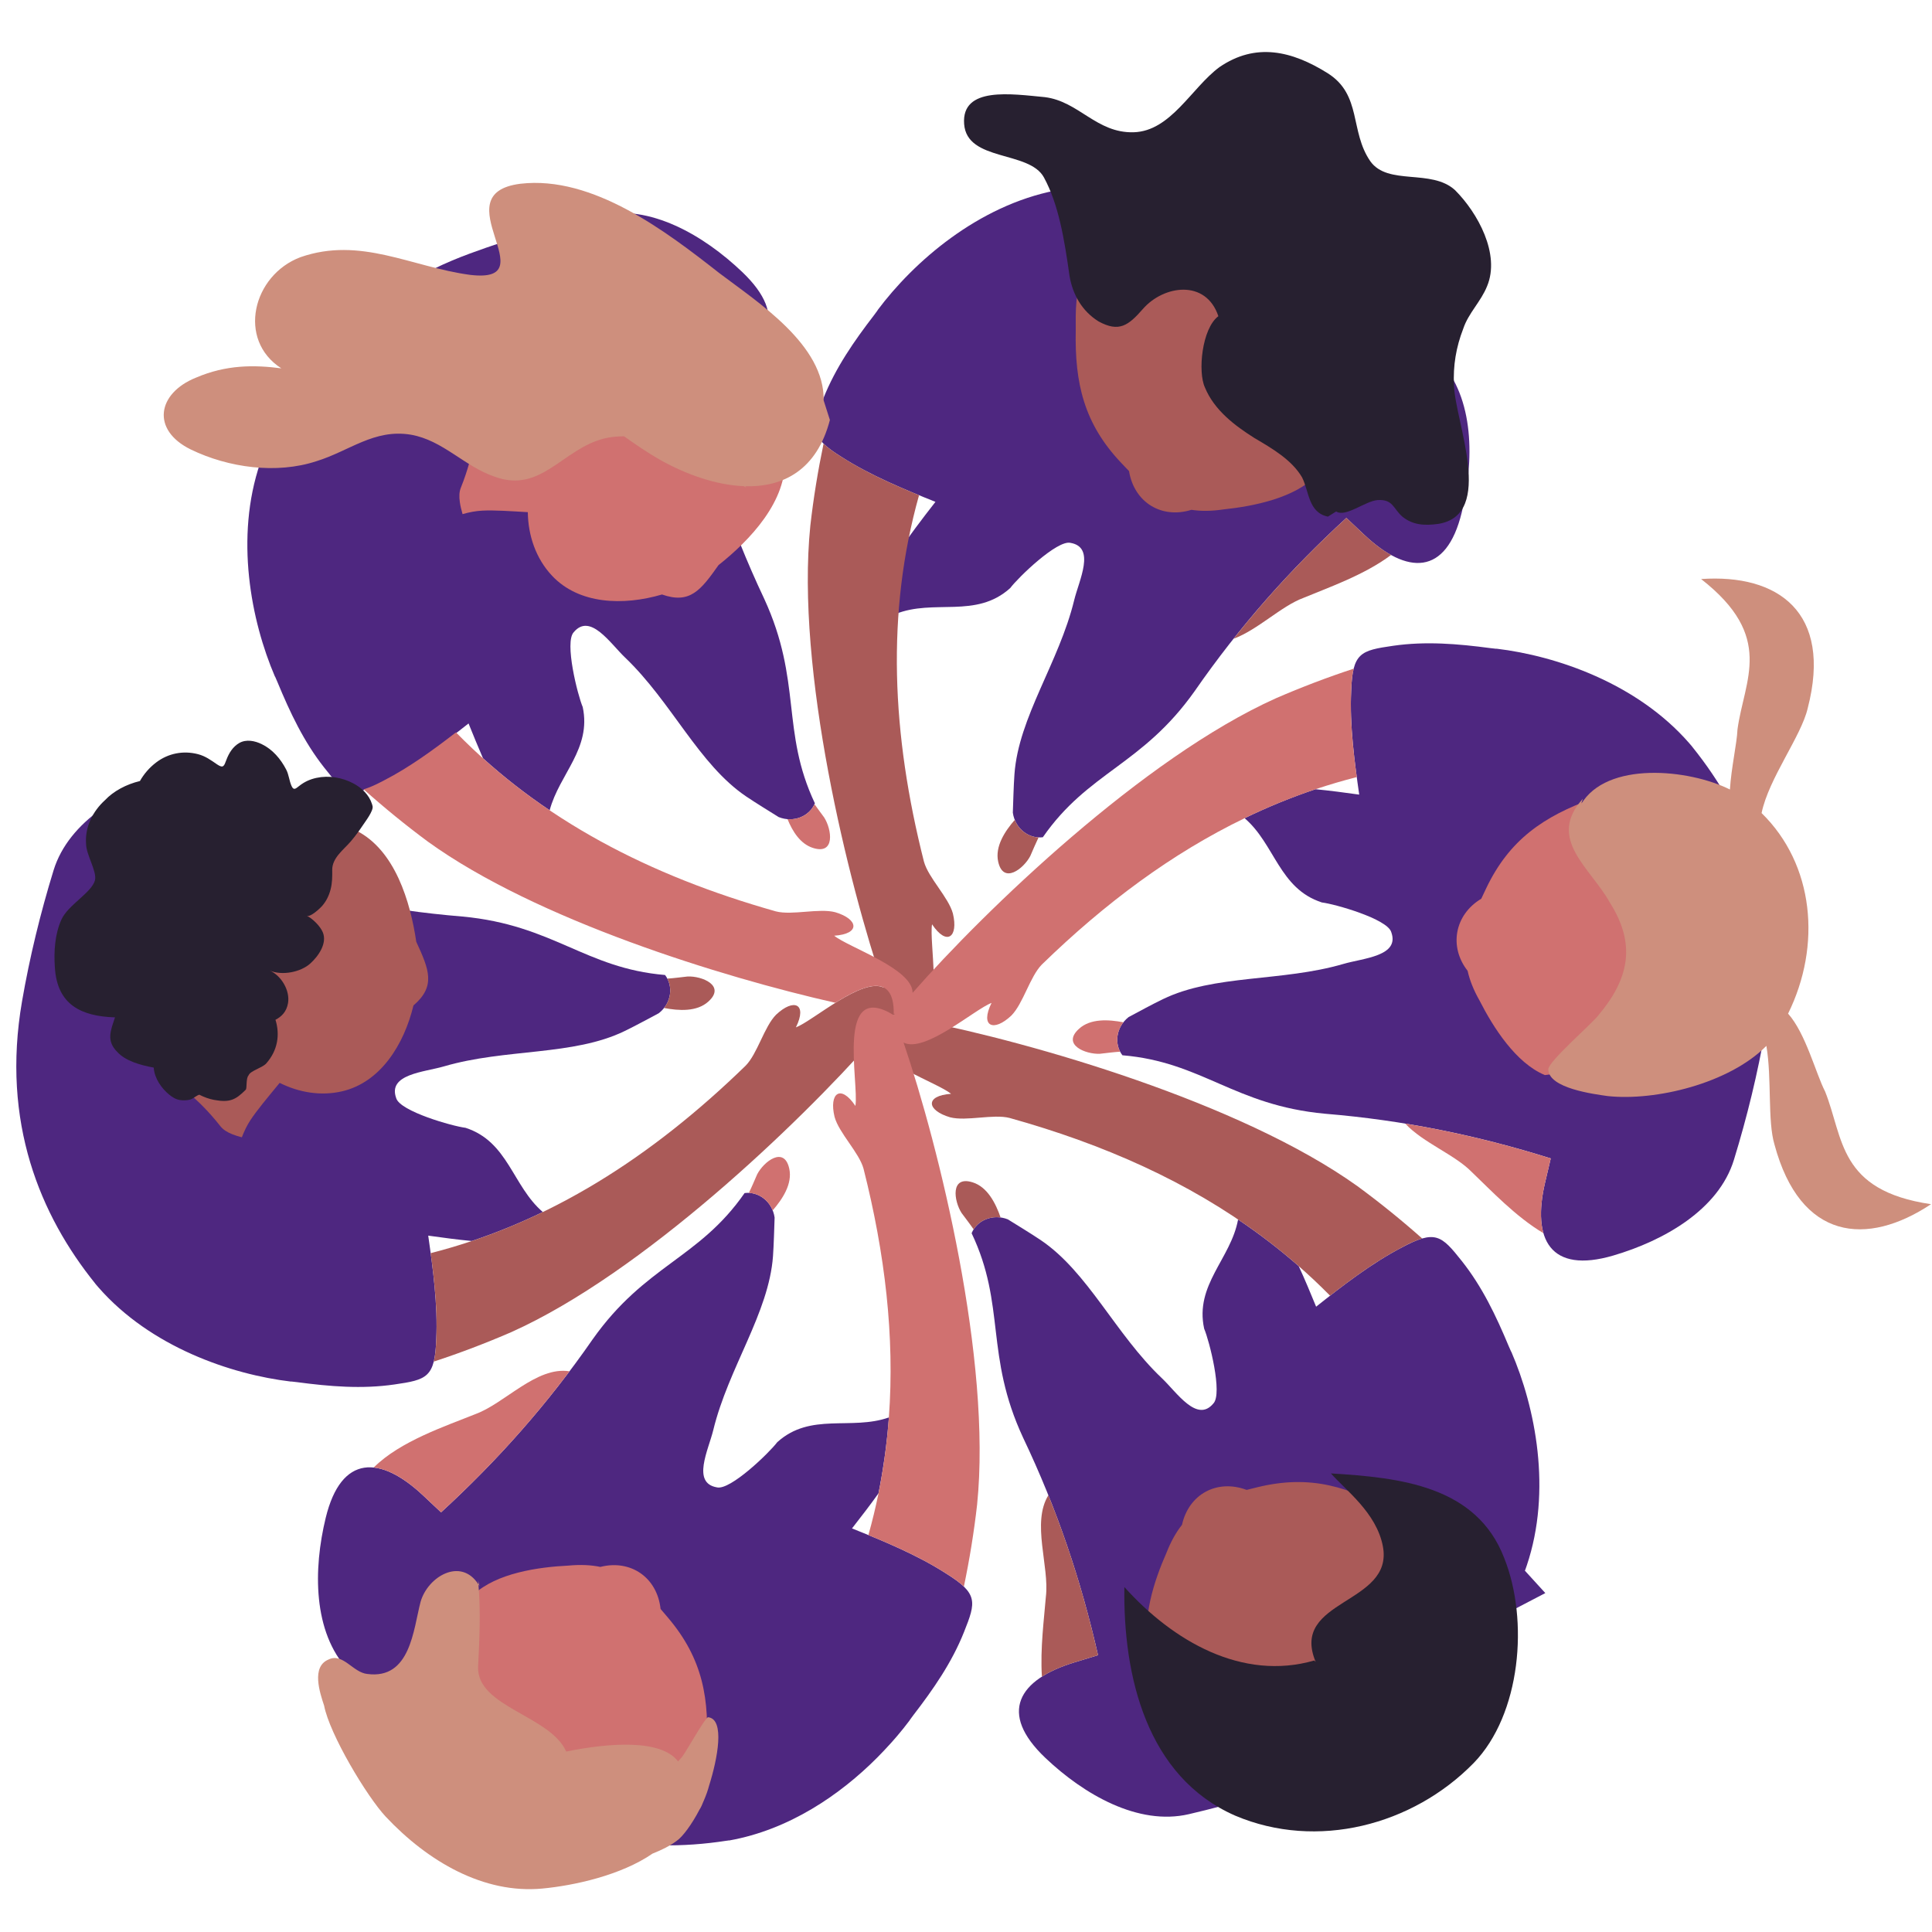 <?xml version="1.0" encoding="UTF-8"?><svg xmlns="http://www.w3.org/2000/svg" xmlns:xlink="http://www.w3.org/1999/xlink" contentScriptType="text/ecmascript" width="375" zoomAndPan="magnify" contentStyleType="text/css" viewBox="0 0 375 375" height="375" preserveAspectRatio="xMidYMid meet" version="1.0"><defs><clipPath id="clip-0"><path d="M 61 304.863 L 139.434 304.863 L 139.434 366.688 L 61 366.688 Z M 61 304.863 " clip-rule="nonzero"/></clipPath></defs><path fill="rgb(30.589%, 15.289%, 50.2%)" d="M 163.379 88.719 C 168.902 92.262 175.609 95.027 181.523 97.391 C 181.539 97.395 181.555 97.402 181.57 97.41 C 176.34 104.121 170.902 111.309 170.25 116.477 C 170.645 117.379 171.34 118.133 172.281 118.688 C 172.75 118.961 173.254 119.117 173.781 119.195 C 181.281 116.16 189.418 120.164 196.082 114.145 C 197.598 112.117 205.207 104.746 207.789 105.371 C 212.707 106.227 209.441 112.613 208.5 116.484 C 205.547 128.621 197.707 139.176 196.906 150.266 C 196.738 152.613 196.664 155.703 196.59 157.746 C 197.047 160.883 199.738 162.855 202.414 162.508 C 211.281 149.734 221.664 148.582 231.895 134.133 C 240.637 121.52 250.391 110.566 261.328 100.527 C 262.5 101.637 263.672 102.734 264.812 103.809 C 273.074 111.582 280.711 111.852 283.723 99.465 C 286.145 89.496 286.242 77.305 279.355 69.902 C 273.414 63.52 267.09 57.473 260.391 51.895 C 245.309 39.328 229.504 35.477 215.121 35.93 L 207.73 31.195 C 207.129 33.059 206.527 34.926 205.922 36.789 C 205.855 36.797 205.785 36.797 205.719 36.812 C 205.457 36.863 205.199 36.91 204.938 36.961 C 204.91 36.965 204.883 36.973 204.863 36.977 C 189.832 39.938 177.398 50.758 170.336 60.203 L 170.352 60.219 C 170.348 60.227 170.344 60.238 170.336 60.242 C 170.117 60.531 169.902 60.82 169.695 61.113 C 165.75 66.242 162.199 71.363 159.832 77.277 C 157.461 83.199 157.066 84.773 163.379 88.719 " fill-opacity="1" fill-rule="nonzero"/><path fill="rgb(30.589%, 15.289%, 50.2%)" d="M 295.98 304.867 C 296.012 304.805 296.047 304.742 296.062 304.676 C 296.164 304.402 296.254 304.129 296.348 303.855 C 301.242 289.34 298.027 273.176 293.336 262.359 L 293.312 262.367 C 293.312 262.355 293.305 262.348 293.305 262.34 C 293.16 262.004 293.016 261.672 292.867 261.352 C 290.375 255.379 287.695 249.754 283.734 244.762 C 279.77 239.766 278.602 238.641 272.043 242.16 C 266.223 245.184 260.488 249.633 255.5 253.594 C 255.484 253.605 255.473 253.613 255.457 253.625 C 254.371 250.977 253.254 248.285 252.082 245.758 C 248.344 242.477 244.422 239.473 240.309 236.707 C 238.91 244.344 231.867 249.371 233.727 257.898 C 234.723 260.223 237.348 270.484 235.516 272.414 C 232.328 276.254 228.414 270.25 225.523 267.512 C 216.457 258.914 211.184 246.867 201.953 240.668 C 199.992 239.355 197.352 237.754 195.621 236.676 C 192.672 235.516 189.617 236.871 188.59 239.363 C 195.27 253.398 191.117 262.984 198.574 279.035 C 205.18 292.895 209.848 306.797 213.129 321.273 C 211.582 321.738 210.051 322.211 208.551 322.668 C 197.695 325.973 193.672 332.461 202.93 341.23 C 210.375 348.285 220.91 354.422 230.762 352.129 C 239.25 350.148 247.641 347.66 255.812 344.621 C 274.211 337.777 285.41 325.977 292.164 313.273 L 299.945 309.215 C 298.625 307.766 297.301 306.316 295.98 304.867 " fill-opacity="1" fill-rule="nonzero"/><path fill="rgb(30.589%, 15.289%, 50.2%)" d="M 50.523 89.789 C 50.52 89.801 50.516 89.816 50.512 89.828 C 45.566 104.324 48.719 120.5 53.371 131.336 L 53.391 131.328 C 53.395 131.34 53.402 131.348 53.406 131.355 C 53.547 131.691 53.688 132.023 53.836 132.348 C 56.309 138.324 58.965 143.961 62.91 148.965 C 66.852 153.977 68.02 155.109 74.59 151.613 C 80.332 148.656 85.996 144.316 90.945 140.422 C 91.852 142.664 92.785 144.961 93.75 147.18 C 97.828 150.863 102.148 154.223 106.691 157.277 C 108.547 150.262 114.844 145.332 113.105 137.234 C 112.117 134.906 109.523 124.633 111.363 122.711 C 114.562 118.879 118.457 124.898 121.344 127.645 C 130.375 136.277 135.605 148.34 144.812 154.578 C 146.762 155.891 149.395 157.5 151.133 158.59 C 154.082 159.766 157.137 158.422 158.168 155.926 C 151.535 141.867 155.73 132.297 148.332 116.219 C 141.594 101.965 136.914 87.664 133.676 72.754 C 135.262 72.281 136.84 71.805 138.379 71.34 C 149.246 68.07 153.297 61.598 144.07 52.797 C 136.648 45.715 126.141 39.535 116.281 41.797 C 107.781 43.746 99.383 46.203 91.203 49.211 C 71.926 56.297 60.512 68.844 53.824 82.184 L 47.078 85.668 C 48.254 86.969 49.43 88.27 50.602 89.566 C 50.574 89.641 50.551 89.715 50.523 89.789 " fill-opacity="1" fill-rule="nonzero"/><path fill="rgb(30.589%, 15.289%, 50.2%)" d="M 76.547 268.727 C 82.859 267.816 84.422 267.371 84.68 259.934 C 84.996 253.383 84.031 246.191 83.125 239.891 C 83.121 239.871 83.121 239.855 83.117 239.836 C 85.938 240.23 88.812 240.617 91.574 240.879 C 96.297 239.301 100.887 237.418 105.359 235.254 C 99.469 230.199 98.656 221.586 90.359 218.906 C 87.848 218.605 77.66 215.711 76.906 213.16 C 75.191 208.469 82.348 208.105 86.172 206.984 C 98.164 203.473 111.23 204.984 121.238 200.129 C 123.352 199.105 126.062 197.621 127.879 196.66 C 130.367 194.703 130.73 191.387 129.086 189.246 C 113.594 187.949 107.398 179.539 89.773 177.902 C 74.473 176.645 60.102 173.672 45.938 169.227 C 46.312 167.656 46.68 166.098 47.035 164.57 C 49.641 153.531 46.059 146.785 33.82 150.375 C 23.973 153.262 13.367 159.27 10.395 168.934 C 7.832 177.27 5.762 185.766 4.277 194.355 C 0.203 217.914 7.871 235.953 18.43 249.066 C 18.465 249.121 18.504 249.184 18.555 249.234 C 18.738 249.457 18.93 249.672 19.117 249.891 C 29.203 261.422 44.793 266.777 56.504 268.168 L 56.512 268.145 C 56.52 268.148 56.531 268.145 56.539 268.148 C 56.898 268.195 57.262 268.234 57.613 268.27 C 64.027 269.121 70.242 269.641 76.547 268.727 " fill-opacity="1" fill-rule="nonzero"/><path fill="rgb(30.589%, 15.289%, 50.2%)" d="M 183.559 305.363 C 178.039 301.812 171.332 299.051 165.418 296.684 C 165.402 296.684 165.387 296.676 165.371 296.668 C 167.125 294.422 168.902 292.121 170.512 289.859 C 170.73 288.785 170.926 287.711 171.113 286.629 C 171.055 286.953 171.012 287.27 170.953 287.594 C 171.012 287.266 171.062 286.938 171.117 286.605 C 171.168 286.305 171.219 286.004 171.27 285.699 C 171.418 284.82 171.551 283.938 171.676 283.051 C 171.719 282.762 171.758 282.477 171.797 282.188 C 171.93 281.188 172.055 280.191 172.16 279.188 C 172.176 279.035 172.199 278.879 172.215 278.723 C 172.336 277.523 172.449 276.328 172.535 275.125 C 172.535 275.125 172.531 275.125 172.531 275.125 L 172.527 275.125 C 165.203 277.699 157.324 274.078 150.863 279.93 C 149.34 281.953 141.738 289.332 139.148 288.695 C 134.23 287.848 137.492 281.465 138.441 277.594 C 141.391 265.457 149.234 254.895 150.039 243.809 C 150.203 241.465 150.277 238.375 150.352 236.324 C 149.895 233.188 147.203 231.215 144.527 231.57 C 135.66 244.344 125.277 245.492 115.047 259.941 C 106.301 272.555 96.547 283.508 85.609 293.543 C 84.441 292.434 83.27 291.34 82.129 290.27 C 73.863 282.496 66.23 282.227 63.219 294.613 C 60.797 304.582 60.699 316.77 67.586 324.176 C 73.527 330.559 79.852 336.605 86.551 342.18 C 104.922 357.492 124.383 359.871 141.02 357.285 C 141.082 357.277 141.156 357.277 141.227 357.262 C 141.332 357.242 141.438 357.219 141.543 357.199 L 141.555 357.23 C 141.539 357.234 141.52 357.234 141.504 357.238 C 141.434 357.254 141.574 357.27 141.574 357.277 L 141.574 357.27 L 141.559 357.23 C 153.102 355.172 163.012 348.434 170.277 341.137 C 170.715 340.699 171.133 340.258 171.555 339.816 C 171.574 339.797 171.594 339.773 171.613 339.754 C 171.613 339.754 171.617 339.75 171.617 339.75 C 172.031 339.316 172.426 338.883 172.82 338.449 C 172.922 338.34 173.02 338.227 173.121 338.117 C 173.457 337.738 173.785 337.363 174.109 336.984 C 174.297 336.758 174.484 336.535 174.668 336.312 C 174.906 336.027 175.148 335.738 175.371 335.457 C 175.777 334.949 176.168 334.445 176.543 333.945 C 176.562 333.922 176.586 333.895 176.605 333.867 L 176.59 333.852 C 176.59 333.852 176.59 333.852 176.586 333.852 C 176.594 333.852 176.598 333.836 176.605 333.832 C 176.82 333.539 177.039 333.254 177.246 332.961 C 181.188 327.836 184.746 322.715 187.105 316.797 C 189.477 310.875 189.875 309.301 183.559 305.363 " fill-opacity="1" fill-rule="nonzero"/><path fill="rgb(30.589%, 15.289%, 50.2%)" d="M 328.512 145.012 C 328.473 144.953 328.438 144.891 328.387 144.844 C 328.199 144.621 328.012 144.398 327.82 144.184 C 317.734 132.652 302.148 127.297 290.438 125.906 L 290.43 125.926 C 290.422 125.926 290.41 125.926 290.402 125.926 C 290.039 125.883 289.684 125.84 289.328 125.805 C 282.914 124.953 276.699 124.438 270.395 125.348 C 264.082 126.258 262.52 126.699 262.262 134.137 C 261.945 140.691 262.91 147.879 263.816 154.188 C 263.82 154.203 263.82 154.219 263.824 154.234 C 260.992 153.84 258.102 153.453 255.328 153.188 C 250.621 154.766 246.035 156.648 241.578 158.812 C 247.477 163.863 248.273 172.484 256.582 175.168 C 259.094 175.465 269.285 178.363 270.039 180.918 C 271.754 185.605 264.598 185.969 260.77 187.094 C 248.777 190.602 235.707 189.09 225.707 193.941 C 223.582 194.969 220.871 196.445 219.062 197.414 C 216.578 199.367 216.215 202.691 217.859 204.828 C 233.352 206.121 239.547 214.535 257.168 216.172 C 272.469 217.434 286.836 220.398 301 224.848 C 300.625 226.418 300.262 227.98 299.906 229.504 C 297.301 240.543 300.883 247.289 313.121 243.703 C 322.969 240.816 333.574 234.805 336.547 225.141 C 339.109 216.805 341.18 208.312 342.664 199.719 C 346.738 176.16 339.07 158.121 328.512 145.012 " fill-opacity="1" fill-rule="nonzero"/><path fill="rgb(66.669%, 35.289%, 34.509%)" d="M 203.004 309.918 C 202.664 314.148 201.883 319.965 202.234 325.441 C 203.93 324.359 206.059 323.426 208.551 322.668 C 210.051 322.215 211.586 321.742 213.129 321.27 C 210.734 310.688 207.59 300.406 203.492 290.227 C 200.18 295.555 203.723 304.039 203.004 309.918 " fill-opacity="1" fill-rule="nonzero"/><path fill="rgb(66.669%, 35.289%, 34.509%)" d="M 239.434 123.988 C 244.16 122.23 248.68 117.648 252.984 116.055 C 257.734 114.074 264.859 111.598 270.008 107.715 C 268.332 106.797 266.59 105.477 264.812 103.812 C 263.672 102.738 262.5 101.637 261.336 100.523 C 253.43 107.773 246.148 115.504 239.434 123.988 " fill-opacity="1" fill-rule="nonzero"/><path fill="rgb(66.669%, 35.289%, 34.509%)" d="M 199.98 166.148 C 200.5 164.957 201.008 163.734 201.586 162.539 C 199.625 162.457 197.777 161.16 196.969 159.137 C 195.074 161.309 193.094 164.289 193.746 167.246 C 194.73 171.723 198.699 168.609 199.98 166.148 " fill-opacity="1" fill-rule="nonzero"/><path fill="rgb(66.669%, 35.289%, 34.509%)" d="M 217.629 89.848 C 218.145 90.402 218.648 90.926 219.145 91.441 C 220.145 97.531 225.473 100.762 231.258 98.957 C 233.09 99.238 235.133 99.227 237.488 98.875 C 243.305 98.27 251.328 96.668 255.539 92.254 C 255.539 92.254 265.77 53.148 253.133 46.328 C 240.496 39.508 210.605 52.945 210.605 52.945 C 208.598 56.156 208.801 60.566 208.801 64.176 C 208.598 74.406 210.406 82.227 217.629 89.848 " fill-opacity="1" fill-rule="nonzero"/><path fill="rgb(66.669%, 35.289%, 34.509%)" d="M 188.785 229.492 C 184.414 228.121 185.141 233.117 186.645 235.445 C 187.414 236.484 188.227 237.523 188.98 238.621 C 190.027 236.969 192.062 236.023 194.215 236.312 C 193.273 233.594 191.68 230.391 188.785 229.492 " fill-opacity="1" fill-rule="nonzero"/><path fill="rgb(66.669%, 35.289%, 34.509%)" d="M 173.367 197.16 C 173.402 197.121 173.441 197.074 173.473 197.035 C 173.594 197.109 173.707 197.168 173.828 197.234 C 173.676 197.215 173.52 197.184 173.367 197.16 Z M 252.086 245.758 C 254.164 247.582 256.199 249.496 258.164 251.492 C 262.484 248.137 267.23 244.66 272.039 242.156 C 273.664 241.281 274.961 240.695 276.047 240.391 C 272.055 236.848 267.875 233.461 263.508 230.254 C 240.668 213.906 199.973 202.289 178.879 198.145 C 183.023 195.879 180.328 182.918 180.91 179.406 C 183.785 183.711 186.059 181.883 184.957 177.309 C 184.098 174.156 180.203 170.391 179.336 167.238 C 173.09 142.59 171.961 118.977 178.387 96.117 C 173.32 94.043 167.945 91.648 163.379 88.719 C 161.816 87.734 160.66 86.906 159.852 86.125 C 158.762 91.352 157.895 96.652 157.285 102.035 C 154.426 130.113 164.676 171.465 171.559 191.711 C 167.422 189.594 157.77 198.176 154.484 199.414 C 156.77 194.773 154.055 193.723 150.637 196.953 C 148.332 199.281 147.02 204.531 144.723 206.852 C 126.496 224.578 106.598 237.367 83.59 243.238 C 84.332 248.66 84.938 254.516 84.68 259.934 C 84.613 261.777 84.477 263.184 84.195 264.285 C 89.266 262.625 94.297 260.707 99.266 258.555 C 124.766 247.105 155.117 218.02 169.398 201.832 C 170.293 206.297 181.961 210.152 184.602 212.309 C 179.441 212.672 179.895 215.547 184.414 216.867 C 187.586 217.684 192.785 216.18 195.953 216.992 C 214.285 222.102 230.703 229.406 244.777 239.859 C 247.289 241.719 249.723 243.684 252.086 245.758 " fill-opacity="1" fill-rule="nonzero"/><path fill="rgb(66.669%, 35.289%, 34.509%)" d="M 270.777 293.758 C 262 288.504 254.312 286.18 244.105 288.66 C 243.371 288.84 242.664 289.012 241.973 289.188 C 236.188 287.027 230.73 290.047 229.426 295.965 C 228.273 297.418 227.273 299.195 226.406 301.41 C 224.039 306.754 221.445 314.516 223.184 320.363 C 223.184 320.363 252.051 348.668 264.246 341.09 C 276.445 333.512 279.629 300.902 279.629 300.902 C 277.844 297.57 273.914 295.551 270.777 293.758 " fill-opacity="1" fill-rule="nonzero"/><path fill="rgb(66.669%, 35.289%, 34.509%)" d="M 137.52 194.375 C 140.906 191.297 136.223 189.406 133.457 189.539 C 132.16 189.68 130.855 189.859 129.535 189.949 C 130.441 191.691 130.242 193.93 128.891 195.648 C 131.715 196.195 135.293 196.434 137.52 194.375 " fill-opacity="1" fill-rule="nonzero"/><path fill="rgb(66.669%, 35.289%, 34.509%)" d="M 69.141 161.211 C 67.875 160.434 66.152 159.887 65.012 159.906 C 50.84 158.234 43.66 178.488 43.07 190.66 C 41.328 191.145 39.602 191.621 37.934 192.086 C 35.086 201.367 34.637 210.07 34.637 210.07 C 34.25 210.645 37.5 212.238 41.898 217.508 C 42.18 217.852 42.469 218.203 42.766 218.582 C 43.305 219.27 44.105 219.766 45.098 220.164 C 45.656 220.391 46.285 220.578 46.941 220.75 C 47.398 219.559 47.934 218.445 48.57 217.473 C 49.883 215.465 51.984 212.988 54.281 210.184 C 58.027 212.059 62.297 212.781 66.414 211.82 C 73.871 210.078 78.418 202.746 80.254 195.156 C 84.637 191.398 83.289 188.203 80.797 182.797 C 79.66 175.082 76.695 164.992 69.141 161.211 " fill-opacity="1" fill-rule="nonzero"/><path fill="rgb(81.569%, 44.31%, 43.919%)" d="M 110.547 266.168 C 104.117 265.145 97.938 272.457 92.203 274.504 C 86.59 276.777 77.66 279.719 72.531 284.852 C 75.438 285.141 78.727 287.07 82.129 290.266 C 83.27 291.34 84.441 292.438 85.605 293.543 C 94.707 285.199 102.988 276.215 110.547 266.168 " fill-opacity="1" fill-rule="nonzero"/><path fill="rgb(81.569%, 44.31%, 43.919%)" d="M 285.676 227.496 C 289.266 230.91 294.18 236.164 299.574 239.352 C 298.836 236.785 298.98 233.414 299.906 229.5 C 300.266 227.98 300.621 226.422 301 224.852 C 291.742 221.945 282.387 219.668 272.75 218.09 C 276.234 221.82 282.418 224.133 285.676 227.496 " fill-opacity="1" fill-rule="nonzero"/><path fill="rgb(81.569%, 44.31%, 43.919%)" d="M 157.805 164.586 C 162.164 165.973 161.457 160.977 159.957 158.645 C 159.348 157.809 158.703 156.965 158.094 156.098 C 157.211 158.008 155.129 159.188 152.859 158.996 C 153.832 161.383 155.344 163.809 157.805 164.586 " fill-opacity="1" fill-rule="nonzero"/><path fill="rgb(81.569%, 44.31%, 43.919%)" d="M 89.781 99.789 C 91.098 99.41 92.398 99.172 93.637 99.113 C 95.934 98.996 99.012 99.211 102.449 99.41 C 102.504 103.941 104.012 108.406 107.137 111.734 C 112.371 117.324 120.996 117.598 128.496 115.391 C 133.934 117.305 136.031 114.543 139.465 109.688 C 145.578 104.848 152.84 97.227 152.34 88.797 C 152.383 87.309 151.988 85.547 151.406 84.57 C 145.863 71.68 125.324 75.25 114.336 80.672 C 112.879 79.516 111.414 78.355 109.977 77.215 C 100.52 79.395 92.762 83.352 92.762 83.352 C 92.074 83.301 92.316 86.914 89.953 93.359 C 89.793 93.777 89.633 94.199 89.457 94.645 C 89.129 95.453 89.098 96.398 89.254 97.453 C 89.352 98.184 89.547 98.965 89.781 99.789 " fill-opacity="1" fill-rule="nonzero"/><path fill="rgb(81.569%, 44.31%, 43.919%)" d="M 146.969 227.93 C 146.441 229.121 145.945 230.344 145.355 231.539 C 147.324 231.625 149.164 232.91 149.973 234.941 C 151.867 232.762 153.848 229.789 153.195 226.832 C 152.211 222.355 148.242 225.469 146.969 227.93 " fill-opacity="1" fill-rule="nonzero"/><path fill="rgb(81.569%, 44.31%, 43.919%)" d="M 209.422 199.703 C 206.027 202.781 210.719 204.664 213.484 204.539 C 214.773 204.398 216.086 204.219 217.414 204.129 C 216.508 202.387 216.703 200.148 218.059 198.43 C 215.227 197.883 211.648 197.645 209.422 199.703 " fill-opacity="1" fill-rule="nonzero"/><path fill="rgb(81.569%, 44.31%, 43.919%)" d="M 262.262 134.137 C 262.328 132.301 262.465 130.895 262.746 129.793 C 257.676 131.453 252.645 133.371 247.676 135.523 C 221.93 147.082 191.238 176.625 177.137 192.703 C 177.168 188.004 164.66 183.871 161.918 181.621 C 167.078 181.281 166.633 178.402 162.125 177.062 C 158.961 176.227 153.75 177.715 150.594 176.898 C 126.113 169.98 105.09 159.145 88.504 142.152 C 84.168 145.512 79.414 148.965 74.59 151.449 C 72.961 152.316 71.664 152.895 70.582 153.203 C 74.566 156.758 78.727 160.16 83.078 163.379 C 104.023 178.496 140.098 189.664 162.148 194.641 C 167.633 191.215 173.621 188.59 173.473 196.867 C 173.566 196.816 173.645 196.766 173.734 196.715 C 173.648 196.82 173.555 196.934 173.473 197.035 C 162.125 190.066 166.781 210.156 166.031 214.66 C 163.156 210.363 160.883 212.195 161.984 216.77 C 162.844 219.922 166.738 223.688 167.609 226.832 C 171.793 243.371 173.68 259.438 172.531 275.125 C 172.223 279.305 171.703 283.465 170.953 287.594 C 170.812 288.352 170.672 289.102 170.516 289.863 L 170.516 289.871 C 169.961 292.578 169.309 295.273 168.555 297.957 C 173.629 300.035 179.004 302.43 183.562 305.363 C 185.125 306.336 186.281 307.168 187.09 307.953 C 188.18 302.727 189.047 297.426 189.656 292.043 C 192.516 263.961 182.262 222.609 175.383 202.359 C 179.516 204.48 189.172 195.898 192.457 194.664 C 190.172 199.305 192.887 200.355 196.305 197.117 C 198.602 194.797 199.922 189.547 202.219 187.219 C 214.445 175.328 227.414 165.66 241.582 158.812 C 242.141 158.543 242.695 158.277 243.258 158.016 C 243.82 157.75 244.383 157.496 244.949 157.246 C 247.016 156.32 249.113 155.457 251.227 154.664 C 251.684 154.488 252.129 154.324 252.582 154.16 C 253.035 153.992 253.488 153.828 253.941 153.672 C 254.406 153.504 254.871 153.352 255.332 153.191 C 257.965 152.316 260.633 151.523 263.352 150.832 C 262.609 145.406 262.004 139.555 262.262 134.137 " fill-opacity="1" fill-rule="nonzero"/><path fill="rgb(81.569%, 44.31%, 43.919%)" d="M 128.219 312.301 C 127.551 306.168 122.406 302.648 116.527 304.137 C 114.715 303.758 112.676 303.66 110.305 303.883 C 104.469 304.168 96.367 305.332 91.922 309.504 C 91.922 309.504 79.574 348 91.824 355.496 C 104.07 362.992 134.648 351.203 134.648 351.203 C 136.824 348.109 136.867 343.691 137.062 340.086 C 137.816 329.887 136.445 321.977 129.645 313.977 C 129.16 313.395 128.684 312.844 128.219 312.301 " fill-opacity="1" fill-rule="nonzero"/><path fill="rgb(81.569%, 44.31%, 43.919%)" d="M 320.363 152.613 C 316.648 151.895 312.602 153.668 309.234 154.969 C 299.617 158.461 292.969 162.961 288.457 172.441 C 288.125 173.129 287.812 173.793 287.512 174.445 C 282.324 177.555 281.207 183.777 284.863 188.434 C 285.262 190.242 286.008 192.145 287.184 194.215 C 289.84 199.426 294.223 206.332 299.855 208.672 C 299.855 208.672 340.035 204.137 341.852 189.895 C 343.664 175.652 320.363 152.613 320.363 152.613 " fill-opacity="1" fill-rule="nonzero"/><path fill="rgb(80.779%, 56.079%, 49.019%)" d="M 139.613 53.004 C 129.32 44.93 115.074 34.035 101.02 35.664 C 85.551 37.609 106.445 55.164 91.25 53.352 C 79.82 51.816 69.996 45.855 58.32 49.918 C 49.055 53.402 45.965 65.949 54.605 71.496 C 49.305 70.805 43.934 70.781 38.047 73.297 C 30.488 76.34 29.32 83.457 37.02 87.238 C 44.395 90.82 53.719 92.047 61.391 89.527 C 67.812 87.559 72.613 83.203 79.73 84.371 C 86.004 85.453 90.152 90.566 96.078 92.547 C 105.023 95.781 109.156 87.184 117.207 85.129 C 118.348 84.836 119.68 84.691 121.129 84.684 C 123.367 86.273 125.641 87.828 128.027 89.203 C 133.148 92.086 138.996 94.156 144.387 94.367 L 144.824 94.652 C 144.766 94.559 144.691 94.469 144.629 94.379 C 152.035 94.586 158.547 91.234 161.082 81.52 L 159.871 77.723 C 160.078 66.957 147.164 58.727 139.613 53.004 " fill-opacity="1" fill-rule="nonzero"/><path fill="rgb(80.779%, 56.079%, 49.019%)" d="M 92.797 306.766 C 92.824 307.02 92.84 307.277 92.863 307.531 C 92.934 307.645 93.008 307.758 93.078 307.879 L 92.797 306.766 " fill-opacity="1" fill-rule="nonzero"/><path fill="rgb(80.779%, 56.079%, 49.019%)" d="M 354.25 211.859 C 352.438 208.34 350.492 200.586 347.066 196.746 C 353.59 183.523 352.141 167.801 341.922 157.816 C 343.32 151.047 349.625 142.906 350.879 137.457 C 355.711 118.812 345.098 111.359 330.184 112.391 C 344.559 123.613 338.562 131.902 337.246 141.566 C 337.129 144.348 336.039 148.984 335.777 153.242 C 327.781 149.25 311.805 147.68 306.859 156.152 L 307.23 155.035 C 300.152 162.855 308.723 168.441 312.445 175.145 C 317.656 183.332 316.172 190.039 310.211 197.109 C 309.094 198.602 300.527 206.047 300.527 207.535 C 300.527 211.258 309.469 212.375 312.074 212.75 C 321.344 213.742 335.617 210.312 342.855 203.004 C 343.934 209.387 343.051 217.562 344.43 222.172 C 349.438 240.766 362.352 242 374.812 233.734 C 356.766 231.078 357.879 220.914 354.25 211.859 " fill-opacity="1" fill-rule="nonzero"/><g clip-path="url(#clip-0)"><path fill="rgb(80.779%, 56.079%, 49.019%)" d="M 137.445 333.312 C 136.914 333.312 133.223 339.914 132.426 340.969 C 132.164 341.285 131.887 341.586 131.613 341.891 C 128.312 337.551 118.383 338.262 109.887 339.973 L 109.895 339.969 C 106.82 332.984 92.52 331.336 92.797 323.52 C 93.066 318.191 93.324 312.859 92.863 307.531 C 89.445 302.188 82.996 306.027 81.625 310.949 C 80.23 316.258 79.672 326.031 71.289 324.914 C 68.496 324.637 66.543 320.727 63.746 322.121 C 60.395 323.52 62.074 328.543 62.91 331.059 C 63.969 336.602 71.176 348.656 74.871 352.617 C 83.055 361.328 93.883 367.629 105.234 366.57 C 111.406 365.992 120.539 364 126.66 359.781 C 128.441 359.082 130.07 358.266 131.344 357.309 C 132.488 356.547 134.324 354.051 135.777 351.238 C 135.996 350.934 136.316 350.254 136.676 349.336 C 137.074 348.41 137.398 347.488 137.629 346.613 C 139.281 341.375 140.762 333.684 137.445 333.312 " fill-opacity="1" fill-rule="nonzero"/></g><path fill="rgb(15.289%, 12.549%, 18.819%)" d="M 221.836 59.969 C 225.852 55.352 234.074 54.148 236.484 61.371 C 233.273 63.777 232.469 72.199 233.875 75.207 C 235.68 79.617 239.695 82.629 243.504 85.035 C 246.914 87.039 250.727 89.246 252.73 92.656 C 254.137 95.465 253.934 99.473 257.746 100.277 L 259.352 99.273 C 261.156 100.477 264.969 97.266 267.375 97.066 C 270.383 96.867 270.383 98.672 272.191 100.277 C 274.195 101.879 276.402 102.082 279.211 101.68 C 290.242 99.871 282.418 81.824 282.219 74.805 C 282.02 70.996 282.621 67.387 284.023 63.777 C 285.027 60.766 287.434 58.562 288.641 55.551 C 291.246 49.336 286.832 41.312 282.418 36.902 C 277.805 32.688 269.379 36.102 265.969 31.285 C 261.961 25.469 264.367 18.453 257.746 14.238 C 250.723 9.828 243.703 8.223 236.684 13.035 C 231.266 17.047 227.254 25.469 220.035 25.672 C 212.812 25.871 209.402 19.656 202.781 18.852 C 196.363 18.25 186.594 16.719 187.137 24.066 C 187.676 31.418 199.77 29.18 202.629 34.445 C 205.488 39.711 206.59 46.43 207.594 53.547 C 208.199 57.156 210 60.367 213.211 62.375 C 217.223 64.578 219.031 63.172 221.836 59.969 " fill-opacity="1" fill-rule="nonzero"/><path fill="rgb(15.289%, 12.549%, 18.819%)" d="M 291.961 302.402 C 286.578 288.414 271.781 286.801 258.332 285.992 C 261.254 289.305 267.156 293.629 268.41 300.105 C 270.617 311.516 250.262 310.316 255.371 322.57 L 255.102 322.301 C 241.109 326.336 227.66 318.535 218.242 308.047 C 217.977 325.262 222.547 344.895 239.766 352.422 C 255.637 359.148 274.199 354.309 286.039 342.203 C 295.184 332.793 296.801 314.5 291.961 302.402 " fill-opacity="1" fill-rule="nonzero"/><path fill="rgb(15.289%, 12.549%, 18.819%)" d="M 68.574 152.051 C 66.379 150.898 63.84 150.465 61.41 150.988 C 60.133 151.27 59.094 151.746 58.066 152.559 C 57.363 153.113 56.988 153.469 56.578 152.535 C 56.129 151.516 56.078 150.387 55.547 149.363 C 54.473 147.305 52.922 145.461 50.797 144.434 C 49.469 143.789 47.805 143.438 46.441 144.215 C 45.191 144.938 44.438 146.172 43.941 147.488 C 43.5 148.66 43.375 149.207 42.148 148.375 C 40.938 147.547 39.875 146.758 38.426 146.383 C 35.574 145.645 32.656 146.207 30.305 147.996 C 28.988 148.996 27.934 150.227 27.16 151.598 C 24.52 152.23 22.047 153.543 20.379 155.309 C 18 157.473 16.484 160.496 16.703 163.742 C 16.703 165.902 18.867 169.148 18.43 170.879 C 17.781 173.258 13.242 175.637 11.945 178.445 C 10.648 181.258 10.43 184.715 10.648 187.742 C 11.078 195.094 15.836 197.258 22.324 197.473 C 21.461 200.066 20.598 202.016 22.758 204.176 C 24.348 205.93 27.227 206.742 29.84 207.219 C 29.844 207.27 29.844 207.324 29.852 207.375 C 30.035 209.348 31.324 211.219 32.82 212.453 C 33.43 212.957 34.117 213.383 34.91 213.512 C 35.512 213.609 36.176 213.598 36.773 213.461 C 37.406 213.316 37.793 212.906 38.352 212.613 C 38.457 212.562 38.566 212.516 38.672 212.477 C 39.621 212.957 40.586 213.309 41.52 213.484 C 44.605 214.051 45.73 213.484 47.695 211.52 C 47.98 211.238 47.695 209.277 48.258 208.715 C 48.539 207.871 50.785 207.312 51.629 206.465 C 53.965 203.855 54.348 200.77 53.469 197.938 C 54.691 197.316 55.629 196.332 55.906 194.703 C 56.316 192.27 54.621 189.379 52.344 188.375 C 54.711 189.422 58.371 188.699 60.227 187.016 C 61.781 185.609 63.574 183.102 62.641 180.922 C 62.137 179.746 60.691 178.312 59.559 177.746 C 60.238 178.086 62.141 176.289 62.523 175.848 C 63.328 174.926 63.852 173.84 64.16 172.664 C 64.504 171.355 64.496 170.188 64.484 168.855 C 64.465 166.484 66.727 164.922 68.113 163.285 C 68.953 162.289 69.742 161.219 70.461 160.137 C 70.934 159.422 72.508 157.379 72.32 156.484 C 72.289 156.352 72.258 156.219 72.211 156.082 C 71.652 154.293 70.211 152.91 68.574 152.051 " fill-opacity="1" fill-rule="nonzero"/></svg>